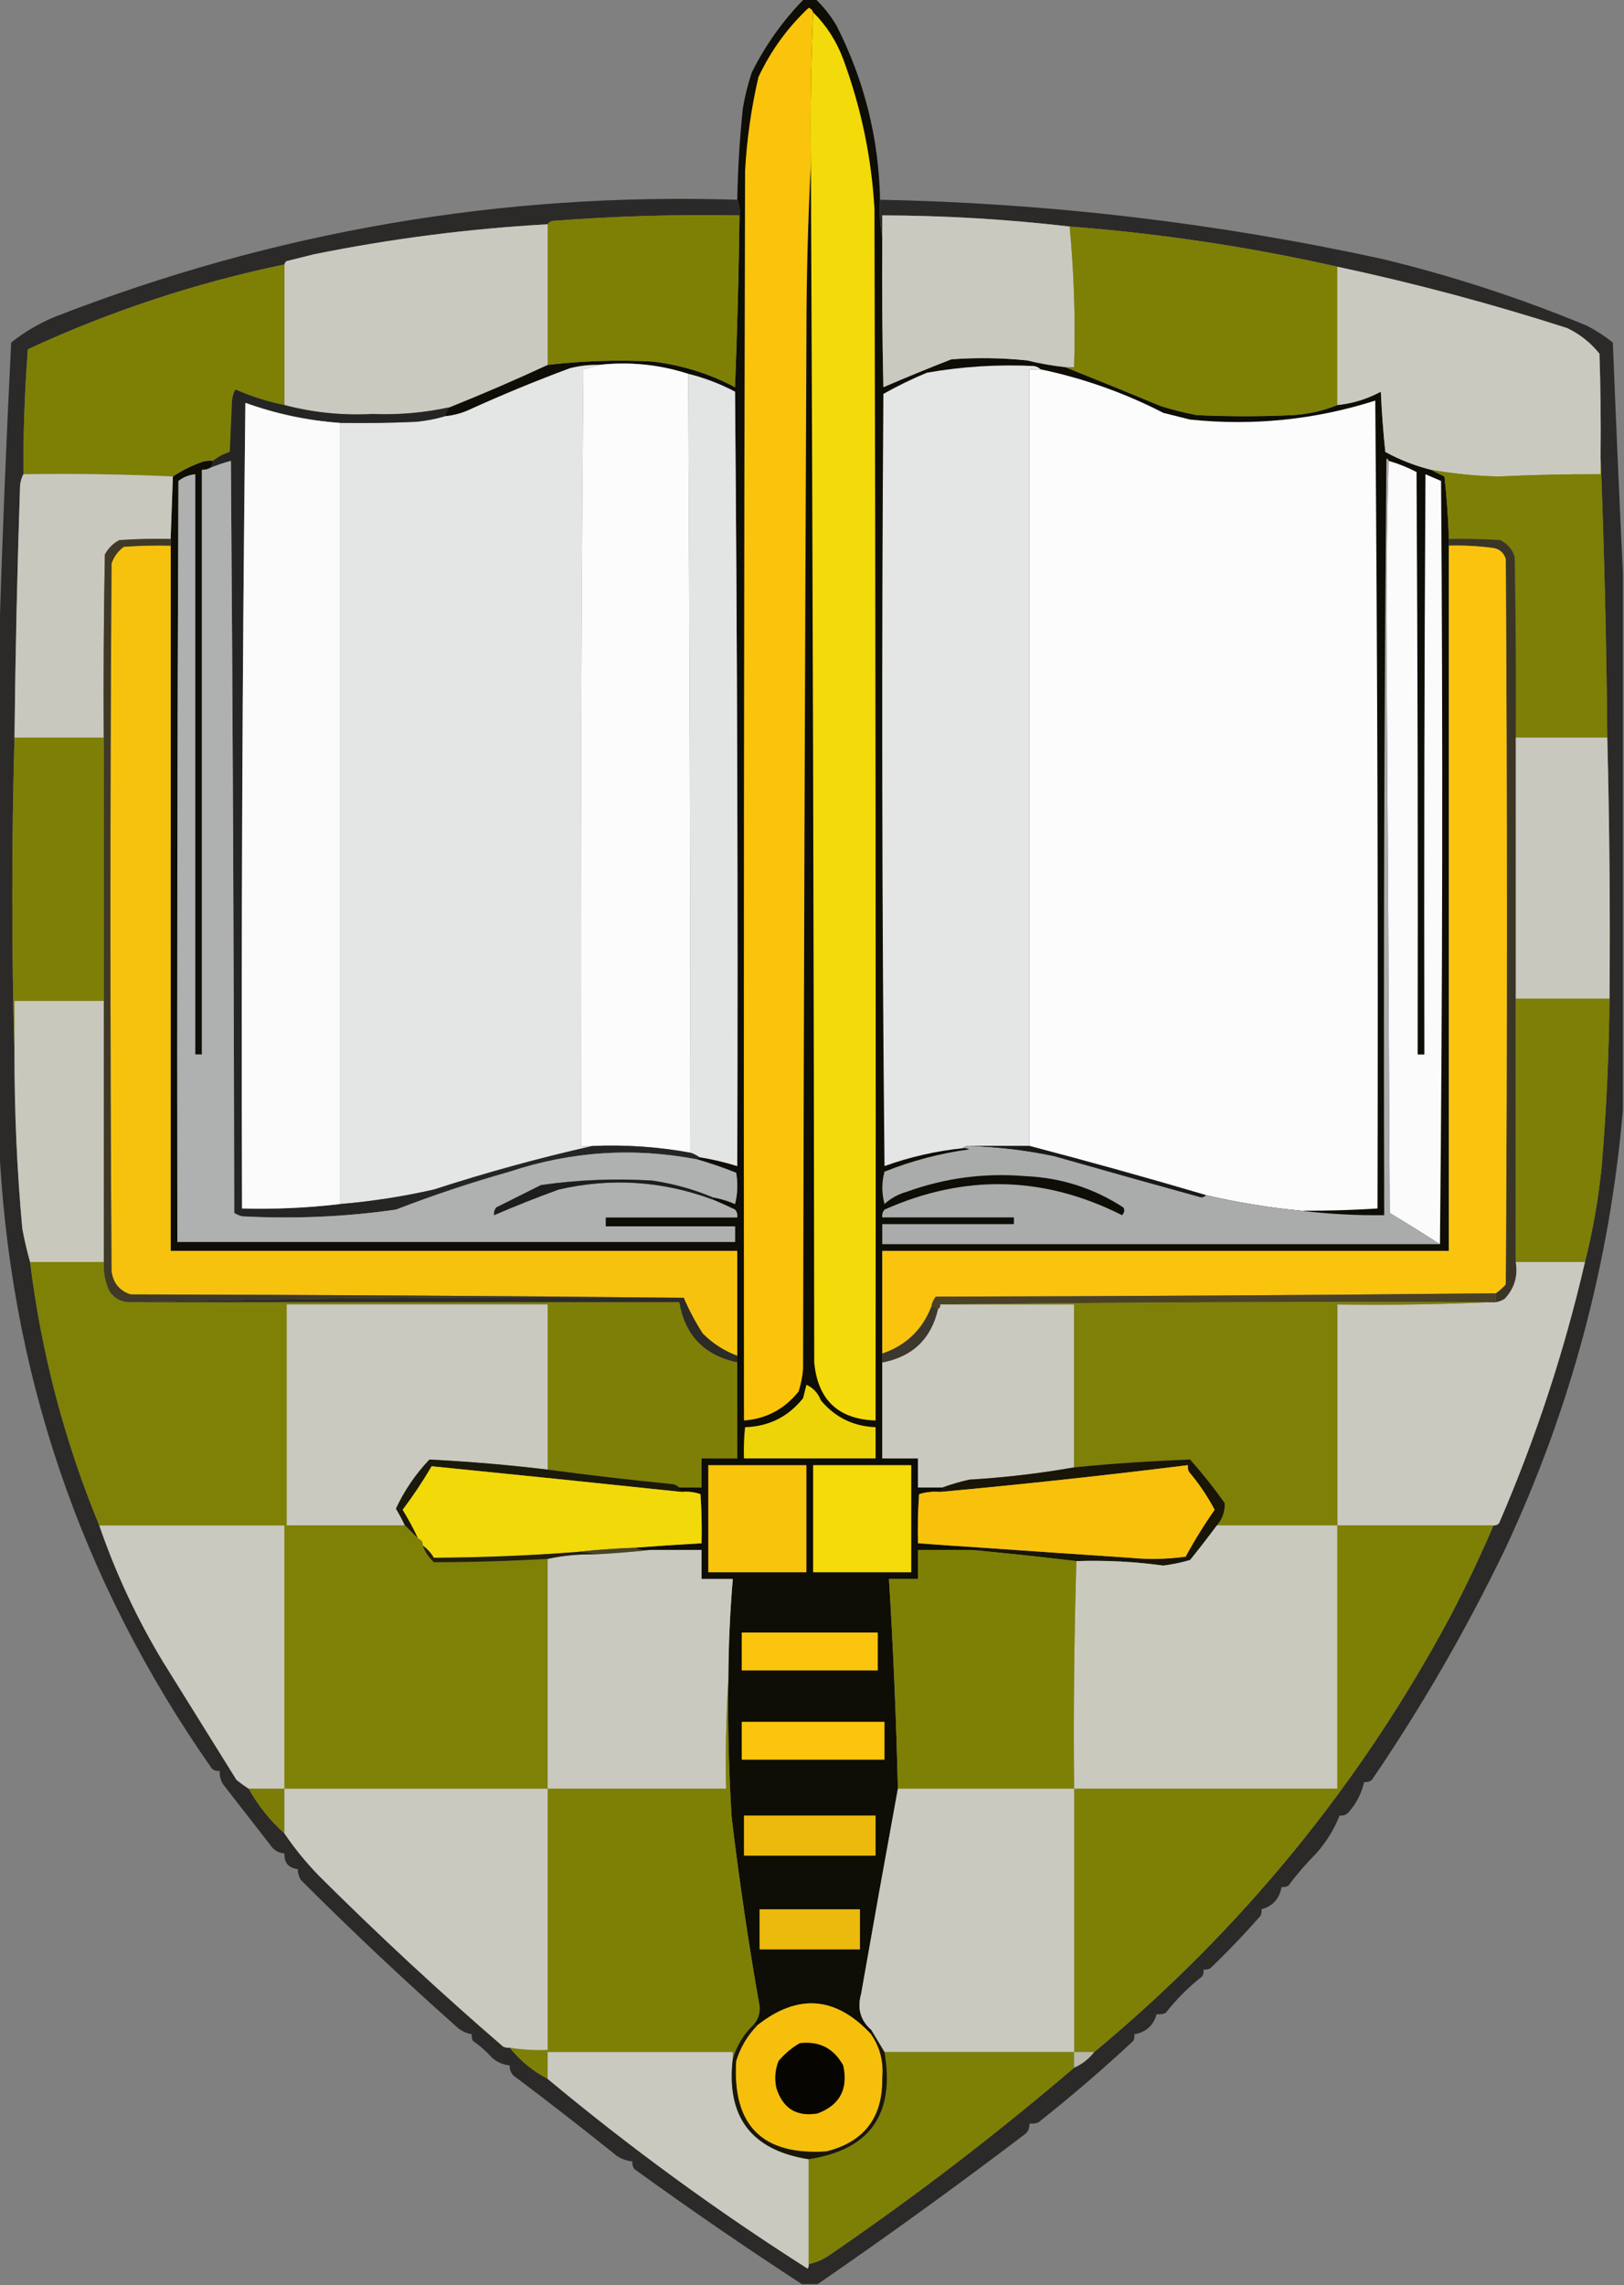 <?xml version="1.0" encoding="UTF-8"?>
<!DOCTYPE svg PUBLIC "-//W3C//DTD SVG 1.1//EN" "http://www.w3.org/Graphics/SVG/1.1/DTD/svg11.dtd">
<svg xmlns="http://www.w3.org/2000/svg" version="1.1" width="728px" height="1024px" style="shape-rendering:geometricPrecision; text-rendering:geometricPrecision; image-rendering:optimizeQuality; fill-rule:evenodd; clip-rule:evenodd" xmlns:xlink="http://www.w3.org/1999/xlink">
<rect width="100%" height="100%" fill="#808080" stroke="none"/>
<g><path style="opacity:0.998" fill="#0e0d06" d="M 360.5,-0.5 C 362.167,-0.5 363.833,-0.5 365.5,-0.5C 369.214,3.05 372.381,7.05 375,11.5C 387.462,36.014 393.962,62.014 394.5,89.5C 394.178,95.358 394.511,101.025 395.5,106.5C 395.333,128.836 395.5,151.169 396,173.5C 406.164,169.118 416.331,164.951 426.5,161C 437.848,160.168 449.181,160.334 460.5,161.5C 466.104,162.888 471.771,163.888 477.5,164.5C 491.774,170.209 506.107,176.043 520.5,182C 525.754,183.647 531.087,184.98 536.5,186C 550.833,186.667 565.167,186.667 579.5,186C 586.444,185.579 593.111,184.079 599.5,181.5C 606.399,180.801 612.899,178.801 619,175.5C 619.393,184.521 620.06,193.521 621,202.5C 627.485,206.051 634.319,208.718 641.5,210.5C 643.396,211.481 645.396,212.481 647.5,213.5C 648.536,222.81 649.202,232.143 649.5,241.5C 649.5,242.5 649.5,243.5 649.5,244.5C 649.5,349.833 649.5,455.167 649.5,560.5C 564.833,560.5 480.167,560.5 395.5,560.5C 395.5,575.833 395.5,591.167 395.5,606.5C 395.5,607.833 395.5,609.167 395.5,610.5C 395.5,624.833 395.5,639.167 395.5,653.5C 400.833,653.5 406.167,653.5 411.5,653.5C 411.5,657.833 411.5,662.167 411.5,666.5C 415.167,666.5 418.833,666.5 422.5,666.5C 422.938,666.435 423.272,666.601 423.5,667C 422.584,667.278 421.918,667.778 421.5,668.5C 418.223,668.216 415.057,668.549 412,669.5C 411.5,676.826 411.334,684.159 411.5,691.5C 421.162,692.233 430.828,692.9 440.5,693.5C 439.081,694.451 437.415,694.784 435.5,694.5C 427.5,694.5 419.5,694.5 411.5,694.5C 411.5,698.833 411.5,703.167 411.5,707.5C 407.167,707.5 402.833,707.5 398.5,707.5C 400.424,738.805 401.758,770.138 402.5,801.5C 396.927,831.922 391.427,862.588 386,893.5C 384.21,899.927 385.71,905.26 390.5,909.5C 390.5,910.167 390.5,910.833 390.5,911.5C 374.657,894.481 357.657,893.148 339.5,907.5C 338.833,907.5 338.167,907.5 337.5,907.5C 339.749,905.157 340.749,902.323 340.5,899C 335.557,870.956 331.39,842.789 328,814.5C 326.695,793.856 326.195,773.189 326.5,752.5C 326.57,737.469 327.237,722.469 328.5,707.5C 323.833,707.5 319.167,707.5 314.5,707.5C 314.5,703.167 314.5,698.833 314.5,694.5C 306.833,694.5 299.167,694.5 291.5,694.5C 288.941,694.802 286.607,694.468 284.5,693.5C 294.493,692.739 304.493,692.072 314.5,691.5C 314.666,684.159 314.5,676.826 314,669.5C 311.281,668.556 308.448,668.223 305.5,668.5C 305.082,667.778 304.416,667.278 303.5,667C 303.728,666.601 304.062,666.435 304.5,666.5C 307.833,666.5 311.167,666.5 314.5,666.5C 314.5,662.167 314.5,657.833 314.5,653.5C 319.833,653.5 325.167,653.5 330.5,653.5C 330.5,639.167 330.5,624.833 330.5,610.5C 330.5,609.5 330.5,608.5 330.5,607.5C 330.5,591.833 330.5,576.167 330.5,560.5C 245.833,560.5 161.167,560.5 76.5,560.5C 76.5,455.167 76.5,349.833 76.5,244.5C 76.5,243.5 76.5,242.5 76.5,241.5C 76.833,232.167 77.167,222.833 77.5,213.5C 81.501,210.833 85.835,208.666 90.5,207C 92.134,206.506 93.801,206.34 95.5,206.5C 95.443,207.609 95.11,208.609 94.5,209.5C 93.292,210.234 91.959,210.567 90.5,210.5C 90.5,297.833 90.5,385.167 90.5,472.5C 89.5,472.5 88.5,472.5 87.5,472.5C 87.5,385.833 87.5,299.167 87.5,212.5C 84.735,212.798 82.235,213.798 80,215.5C 79.5,329.166 79.333,442.833 79.5,556.5C 162.833,556.5 246.167,556.5 329.5,556.5C 329.5,554.167 329.5,551.833 329.5,549.5C 310.167,549.5 290.833,549.5 271.5,549.5C 271.5,548.167 271.5,546.833 271.5,545.5C 291.167,545.5 310.833,545.5 330.5,545.5C 330.67,544.178 330.337,543.011 329.5,542C 326.179,540.396 322.846,538.896 319.5,537.5C 319.5,537.167 319.5,536.833 319.5,536.5C 322.94,537.091 326.273,538.091 329.5,539.5C 330.662,534.869 330.828,530.202 330,525.5C 324.256,523.197 318.423,521.197 312.5,519.5C 312.5,518.833 312.833,518.5 313.5,518.5C 319.268,519.423 324.935,520.756 330.5,522.5C 330.833,406.831 330.5,291.165 329.5,175.5C 322.799,171.98 315.799,169.314 308.5,167.5C 295.412,163.305 282.079,161.971 268.5,163.5C 264.103,163.425 259.77,163.925 255.5,165C 239.978,170.757 224.645,177.09 209.5,184C 206.28,185.352 202.947,186.186 199.5,186.5C 199.733,184.938 200.4,183.605 201.5,182.5C 216.331,176.556 230.998,170.223 245.5,163.5C 261.1,161.68 276.767,161.18 292.5,162C 305.561,163.533 317.894,167.366 329.5,173.5C 330.506,147.841 331.173,122.174 331.5,96.5C 331.702,94.05 331.369,91.717 330.5,89.5C 330.76,75.802 331.594,62.136 333,48.5C 333.928,43.053 335.261,37.72 337,32.5C 343.111,20.23 350.945,9.23 360.5,-0.5 Z"/></g>
<g><path style="opacity:1" fill="#fac40c" d="M 364.5,5.5 C 363.503,27.994 363.169,50.66 363.5,73.5C 362.167,98.991 361.5,124.825 361.5,151C 360.801,305.166 360.301,459.333 360,613.5C 359.703,616.914 359.036,620.247 358,623.5C 351.639,631.428 343.473,635.761 333.5,636.5C 333.333,449.833 333.5,263.166 334,76.5C 334.794,62.273 336.794,48.273 340,34.5C 345.554,22.712 353.054,12.379 362.5,3.5C 363.522,3.855 364.189,4.522 364.5,5.5 Z"/></g>
<g><path style="opacity:1" fill="#f3da0a" d="M 364.5,5.5 C 370.471,11.415 374.971,18.415 378,26.5C 385.993,48.139 390.66,70.472 392,93.5C 392.5,274.5 392.667,455.5 392.5,636.5C 375.755,635.924 366.589,627.257 365,610.5C 364.833,431.333 364.333,252.333 363.5,73.5C 363.169,50.66 363.503,27.994 364.5,5.5 Z"/></g>
<g><path style="opacity:1" fill="#2b2a28" d="M 330.5,89.5 C 331.369,91.717 331.702,94.05 331.5,96.5C 303.455,96.019 275.455,96.852 247.5,99C 246.584,99.278 245.918,99.778 245.5,100.5C 210.196,102.459 175.196,106.959 140.5,114C 136.5,115 132.5,116 128.5,117C 127.944,117.383 127.611,117.883 127.5,118.5C 87.7,126.767 49.367,139.433 12.5,156.5C 11.079,175.139 10.412,193.806 10.5,212.5C 9.698,213.952 9.198,215.618 9,217.5C 7.732,255.158 6.899,292.825 6.5,330.5C 5.179,377.973 5.179,425.306 6.5,472.5C 6.475,498.561 7.642,524.561 10,550.5C 10.966,555.679 12.133,560.679 13.5,565.5C 18.525,606.269 28.858,645.602 44.5,683.5C 51.829,704.826 61.329,725.159 73,744.5C 84,762.167 95,779.833 106,797.5C 107.812,798.977 109.645,800.31 111.5,801.5C 115.7,809.038 121.034,815.704 127.5,821.5C 132.052,828.23 137.219,834.564 143,840.5C 169.644,867.046 197.144,892.546 225.5,917C 226.448,917.483 227.448,917.649 228.5,917.5C 233.167,923.34 238.833,928.006 245.5,931.5C 282.469,962.29 321.302,990.623 362,1016.5C 362.464,1015.91 362.631,1015.24 362.5,1014.5C 366.127,1013.72 369.46,1012.22 372.5,1010C 410.343,984.085 446.676,956.252 481.5,926.5C 485.082,924.88 488.082,922.547 490.5,919.5C 556.483,864.713 609.649,799.713 650,724.5C 657.057,711.054 663.557,697.387 669.5,683.5C 670.496,683.586 671.329,683.252 672,682.5C 688.38,644.64 701.213,605.64 710.5,565.5C 714.064,551.396 716.564,537.063 718,522.5C 720.098,497.548 721.265,472.548 721.5,447.5C 721.832,408.33 721.499,369.33 720.5,330.5C 720.145,288.324 719.145,246.324 717.5,204.5C 717.667,189.163 717.5,173.83 717,158.5C 713.079,153.586 708.246,149.753 702.5,147C 668.625,136.115 634.291,126.948 599.5,119.5C 559.941,110.611 519.941,104.611 479.5,101.5C 451.61,98.257 423.61,96.59 395.5,96.5C 395.5,99.833 395.5,103.167 395.5,106.5C 394.511,101.025 394.178,95.358 394.5,89.5C 470.177,91 545.177,99.833 619.5,116C 650.967,123.6 681.634,133.6 711.5,146C 715.589,148.127 719.423,150.627 723,153.5C 724.364,187.998 725.864,222.331 727.5,256.5C 727.5,336.833 727.5,417.167 727.5,497.5C 721.594,565.78 704.094,631.113 675,693.5C 657.526,729.801 637.526,764.467 615,797.5C 613.989,798.337 612.822,798.67 611.5,798.5C 610.404,803.358 608.238,807.691 605,811.5C 603.89,813.037 602.39,813.703 600.5,813.5C 598.042,819.736 594.542,825.403 590,830.5C 585.479,835.054 581.312,839.887 577.5,845C 576.552,845.483 575.552,845.649 574.5,845.5C 573.576,850.755 570.576,854.088 565.5,855.5C 565.649,856.552 565.483,857.552 565,858.5C 557.837,866.663 550.337,874.496 542.5,882C 541.552,882.483 540.552,882.649 539.5,882.5C 539.649,883.552 539.483,884.552 539,885.5C 532.833,890.333 527.333,895.833 522.5,902C 521.207,902.49 519.873,902.657 518.5,902.5C 517.049,907.619 513.716,910.619 508.5,911.5C 508.649,912.552 508.483,913.552 508,914.5C 494.299,927.258 480.133,939.425 465.5,951C 464.207,951.49 462.873,951.657 461.5,951.5C 461.607,953.903 460.607,955.736 458.5,957C 428.296,979.923 397.63,1002.09 366.5,1023.5C 364.167,1023.5 361.833,1023.5 359.5,1023.5C 334.15,1007.01 309.15,989.841 284.5,972C 283.663,970.989 283.33,969.822 283.5,968.5C 280.984,968.245 278.65,967.411 276.5,966C 261.681,954.092 246.681,942.425 231.5,931C 229.393,929.736 228.393,927.903 228.5,925.5C 225.484,925.159 222.818,923.993 220.5,922C 217.963,919.128 215.13,916.628 212,914.5C 211.517,913.552 211.351,912.552 211.5,911.5C 208.86,911.046 206.527,909.879 204.5,908C 180.651,886.815 157.484,864.982 135,842.5C 133.991,840.975 133.491,839.308 133.5,837.5C 129.362,837.027 127.362,834.693 127.5,830.5C 124.737,830.256 122.571,828.923 121,826.5C 114,817.5 107,808.5 100,799.5C 98.872,797.655 98.372,795.655 98.5,793.5C 97.178,793.67 96.011,793.337 95,792.5C 35.765,707.965 3.932,613.965 -0.5,510.5C -0.5,437.167 -0.5,363.833 -0.5,290.5C 0.886,244.965 2.719,199.298 5,153.5C 10.888,148.799 17.388,144.966 24.5,142C 122.904,103.655 224.904,86.155 330.5,89.5 Z"/></g>
<g><path style="opacity:1" fill="#7e8005" d="M 331.5,96.5 C 331.173,122.174 330.506,147.841 329.5,173.5C 317.894,167.366 305.561,163.533 292.5,162C 276.767,161.18 261.1,161.68 245.5,163.5C 245.5,142.5 245.5,121.5 245.5,100.5C 245.918,99.778 246.584,99.278 247.5,99C 275.455,96.852 303.455,96.019 331.5,96.5 Z"/></g>
<g><path style="opacity:1" fill="#cac9bf" d="M 479.5,101.5 C 481.471,122.268 482.138,143.268 481.5,164.5C 480.167,164.5 478.833,164.5 477.5,164.5C 471.771,163.888 466.104,162.888 460.5,161.5C 449.181,160.334 437.848,160.168 426.5,161C 416.331,164.951 406.164,169.118 396,173.5C 395.5,151.169 395.333,128.836 395.5,106.5C 395.5,103.167 395.5,99.833 395.5,96.5C 423.61,96.59 451.61,98.257 479.5,101.5 Z"/></g>
<g><path style="opacity:1" fill="#cac9bf" d="M 245.5,100.5 C 245.5,121.5 245.5,142.5 245.5,163.5C 230.998,170.223 216.331,176.556 201.5,182.5C 190.165,184.964 178.665,185.964 167,185.5C 153.598,186.218 140.431,184.884 127.5,181.5C 127.5,160.5 127.5,139.5 127.5,118.5C 127.611,117.883 127.944,117.383 128.5,117C 132.5,116 136.5,115 140.5,114C 175.196,106.959 210.196,102.459 245.5,100.5 Z"/></g>
<g><path style="opacity:1" fill="#7e8006" d="M 479.5,101.5 C 519.941,104.611 559.941,110.611 599.5,119.5C 599.5,140.167 599.5,160.833 599.5,181.5C 593.111,184.079 586.444,185.579 579.5,186C 565.167,186.667 550.833,186.667 536.5,186C 531.087,184.98 525.754,183.647 520.5,182C 506.107,176.043 491.774,170.209 477.5,164.5C 478.833,164.5 480.167,164.5 481.5,164.5C 482.138,143.268 481.471,122.268 479.5,101.5 Z"/></g>
<g><path style="opacity:1" fill="#7e8006" d="M 127.5,118.5 C 127.5,139.5 127.5,160.5 127.5,181.5C 119.943,179.981 112.609,177.648 105.5,174.5C 104.702,176.078 104.202,177.744 104,179.5C 103.667,187.167 103.333,194.833 103,202.5C 100.151,203.378 97.651,204.711 95.5,206.5C 93.801,206.34 92.134,206.506 90.5,207C 85.835,208.666 81.501,210.833 77.5,213.5C 55.34,212.503 33.006,212.169 10.5,212.5C 10.412,193.806 11.079,175.139 12.5,156.5C 49.367,139.433 87.7,126.767 127.5,118.5 Z"/></g>
<g><path style="opacity:1" fill="#cac9bf" d="M 599.5,119.5 C 634.291,126.948 668.625,136.115 702.5,147C 708.246,149.753 713.079,153.586 717,158.5C 717.5,173.83 717.667,189.163 717.5,204.5C 717.5,207.167 717.5,209.833 717.5,212.5C 702.325,212.419 687.158,212.753 672,213.5C 661.749,213.297 651.582,212.297 641.5,210.5C 634.319,208.718 627.485,206.051 621,202.5C 620.06,193.521 619.393,184.521 619,175.5C 612.899,178.801 606.399,180.801 599.5,181.5C 599.5,160.833 599.5,140.167 599.5,119.5 Z"/></g>
<g><path style="opacity:1" fill="#fcfcfc" d="M 308.5,167.5 C 309.109,283.832 309.442,400.166 309.5,516.5C 294.973,513.849 280.307,512.849 265.5,513.5C 263.833,513.5 262.167,513.5 260.5,513.5C 260.167,397.498 260.5,281.498 261.5,165.5C 263.982,164.933 266.316,164.266 268.5,163.5C 282.079,161.971 295.412,163.305 308.5,167.5 Z"/></g>
<g><path style="opacity:1" fill="#e4e5e5" d="M 466.5,165.5 C 464.833,165.5 463.167,165.5 461.5,165.5C 461.5,281.5 461.5,397.5 461.5,513.5C 452.833,513.5 444.167,513.5 435.5,513.5C 433.901,513.232 432.568,513.566 431.5,514.5C 419.516,515.746 407.849,518.413 396.5,522.5C 395.333,407.168 395.167,291.835 396,176.5C 402.301,172.933 408.801,169.766 415.5,167C 431.389,164.214 447.389,163.214 463.5,164C 464.737,164.232 465.737,164.732 466.5,165.5 Z"/></g>
<g><path style="opacity:1" fill="#e4e5e5" d="M 268.5,163.5 C 266.316,164.266 263.982,164.933 261.5,165.5C 260.5,281.498 260.167,397.498 260.5,513.5C 262.167,513.5 263.833,513.5 265.5,513.5C 241.665,518.879 217.998,525.379 194.5,533C 180.657,536.144 166.657,538.311 152.5,539.5C 152.5,422.833 152.5,306.167 152.5,189.5C 163.838,189.667 175.172,189.5 186.5,189C 190.955,188.58 195.288,187.747 199.5,186.5C 202.947,186.186 206.28,185.352 209.5,184C 224.645,177.09 239.978,170.757 255.5,165C 259.77,163.925 264.103,163.425 268.5,163.5 Z"/></g>
<g><path style="opacity:1" fill="#fcfcfc" d="M 466.5,165.5 C 485.694,169.51 504.027,176.01 521.5,185C 525.5,186 529.5,187 533.5,188C 561.801,190.926 589.468,188.093 616.5,179.5C 617.5,300.165 617.833,420.831 617.5,541.5C 606.181,542.222 594.848,542.555 583.5,542.5C 569.032,541.144 554.699,538.811 540.5,535.5C 514.282,527.761 487.949,520.428 461.5,513.5C 461.5,397.5 461.5,281.5 461.5,165.5C 463.167,165.5 464.833,165.5 466.5,165.5 Z"/></g>
<g><path style="opacity:1" fill="#e3e4e4" d="M 308.5,167.5 C 315.799,169.314 322.799,171.98 329.5,175.5C 330.5,291.165 330.833,406.831 330.5,522.5C 324.935,520.756 319.268,519.423 313.5,518.5C 312.329,517.655 310.995,516.989 309.5,516.5C 309.442,400.166 309.109,283.832 308.5,167.5 Z"/></g>
<g><path style="opacity:1" fill="#252524" d="M 127.5,181.5 C 140.431,184.884 153.598,186.218 167,185.5C 178.665,185.964 190.165,184.964 201.5,182.5C 200.4,183.605 199.733,184.938 199.5,186.5C 195.288,187.747 190.955,188.58 186.5,189C 175.172,189.5 163.838,189.667 152.5,189.5C 137.891,188.461 123.725,185.461 110,180.5C 108.615,300.828 108.115,421.162 108.5,541.5C 123.371,541.883 138.037,541.216 152.5,539.5C 166.657,538.311 180.657,536.144 194.5,533C 217.998,525.379 241.665,518.879 265.5,513.5C 280.307,512.849 294.973,513.849 309.5,516.5C 310.995,516.989 312.329,517.655 313.5,518.5C 312.833,518.5 312.5,518.833 312.5,519.5C 284.018,514.034 256.018,515.867 228.5,525C 211.156,529.892 194.156,535.559 177.5,542C 154.606,545.261 131.606,546.261 108.5,545C 107.234,544.691 106.067,544.191 105,543.5C 104.833,431.165 104.333,318.832 103.5,206.5C 100.427,207.35 97.427,208.35 94.5,209.5C 95.11,208.609 95.443,207.609 95.5,206.5C 97.651,204.711 100.151,203.378 103,202.5C 103.333,194.833 103.667,187.167 104,179.5C 104.202,177.744 104.702,176.078 105.5,174.5C 112.609,177.648 119.943,179.981 127.5,181.5 Z"/></g>
<g><path style="opacity:1" fill="#fbfbfb" d="M 152.5,189.5 C 152.5,306.167 152.5,422.833 152.5,539.5C 138.037,541.216 123.371,541.883 108.5,541.5C 108.115,421.162 108.615,300.828 110,180.5C 123.725,185.461 137.891,188.461 152.5,189.5 Z"/></g>
<g><path style="opacity:1" fill="#aaabab" d="M 622.5,206.5 C 621.833,229.998 621.5,253.664 621.5,277.5C 622.091,366.166 622.591,454.833 623,543.5C 630.648,548.066 638.148,552.733 645.5,557.5C 562.167,557.5 478.833,557.5 395.5,557.5C 395.5,554.5 395.5,551.5 395.5,548.5C 415.167,548.5 434.833,548.5 454.5,548.5C 454.5,547.5 454.5,546.5 454.5,545.5C 434.833,545.5 415.167,545.5 395.5,545.5C 395.33,544.178 395.663,543.011 396.5,542C 432.433,525.998 467.933,526.831 503,544.5C 504.113,543.24 504.28,542.073 503.5,541C 490.151,532.333 475.484,527.666 459.5,527C 441.327,525.48 423.66,527.813 406.5,534C 402.717,535.058 399.383,536.891 396.5,539.5C 395.198,534.615 395.198,529.782 396.5,525C 408.75,520.104 421.416,516.771 434.5,515C 433.552,514.517 432.552,514.351 431.5,514.5C 432.568,513.566 433.901,513.232 435.5,513.5C 447.814,513.91 460.148,515.41 472.5,518C 494.471,524.268 516.471,530.435 538.5,536.5C 539.416,536.457 540.083,536.124 540.5,535.5C 554.699,538.811 569.032,541.144 583.5,542.5C 595.636,543.984 607.969,544.65 620.5,544.5C 620.167,431.498 620.5,318.498 621.5,205.5C 622.107,205.624 622.44,205.957 622.5,206.5 Z"/></g>
<g><path style="opacity:1" fill="#fbfbfb" d="M 622.5,206.5 C 626.829,207.748 630.996,209.414 635,211.5C 635.5,298.499 635.667,385.499 635.5,472.5C 636.5,472.5 637.5,472.5 638.5,472.5C 638.333,385.833 638.5,299.166 639,212.5C 641.333,213.5 643.667,214.5 646,215.5C 646.833,329.667 646.666,443.667 645.5,557.5C 638.148,552.733 630.648,548.066 623,543.5C 622.591,454.833 622.091,366.166 621.5,277.5C 621.5,253.664 621.833,229.998 622.5,206.5 Z"/></g>
<g><path style="opacity:1" fill="#afb0b0" d="M 312.5,519.5 C 318.423,521.197 324.256,523.197 330,525.5C 330.828,530.202 330.662,534.869 329.5,539.5C 326.273,538.091 322.94,537.091 319.5,536.5C 310.913,532.895 301.913,530.395 292.5,529C 275.751,527.955 259.085,528.621 242.5,531C 235.833,534.333 229.167,537.667 222.5,541C 221.663,542.011 221.33,543.178 221.5,544.5C 231.012,540.383 240.678,536.549 250.5,533C 273.968,527.627 296.968,529.127 319.5,537.5C 322.846,538.896 326.179,540.396 329.5,542C 330.337,543.011 330.67,544.178 330.5,545.5C 310.833,545.5 291.167,545.5 271.5,545.5C 271.5,546.833 271.5,548.167 271.5,549.5C 290.833,549.5 310.167,549.5 329.5,549.5C 329.5,551.833 329.5,554.167 329.5,556.5C 246.167,556.5 162.833,556.5 79.5,556.5C 79.333,442.833 79.5,329.166 80,215.5C 82.235,213.798 84.735,212.798 87.5,212.5C 87.5,299.167 87.5,385.833 87.5,472.5C 88.5,472.5 89.5,472.5 90.5,472.5C 90.5,385.167 90.5,297.833 90.5,210.5C 91.959,210.567 93.292,210.234 94.5,209.5C 97.427,208.35 100.427,207.35 103.5,206.5C 104.333,318.832 104.833,431.165 105,543.5C 106.067,544.191 107.234,544.691 108.5,545C 131.606,546.261 154.606,545.261 177.5,542C 194.156,535.559 211.156,529.892 228.5,525C 256.018,515.867 284.018,514.034 312.5,519.5 Z"/></g>
<g><path style="opacity:1" fill="#c9c8be" d="M 10.5,212.5 C 33.006,212.169 55.34,212.503 77.5,213.5C 77.167,222.833 76.833,232.167 76.5,241.5C 68.826,241.334 61.159,241.5 53.5,242C 50.667,243.5 48.5,245.667 47,248.5C 46.5,275.831 46.333,303.165 46.5,330.5C 33.167,330.5 19.833,330.5 6.5,330.5C 6.899,292.825 7.732,255.158 9,217.5C 9.198,215.618 9.698,213.952 10.5,212.5 Z"/></g>
<g><path style="opacity:1" fill="#7d7f07" d="M 717.5,204.5 C 719.145,246.324 720.145,288.324 720.5,330.5C 706.833,330.5 693.167,330.5 679.5,330.5C 679.667,303.498 679.5,276.498 679,249.5C 677.895,246.063 675.728,243.563 672.5,242C 664.841,241.5 657.174,241.334 649.5,241.5C 649.202,232.143 648.536,222.81 647.5,213.5C 645.396,212.481 643.396,211.481 641.5,210.5C 651.582,212.297 661.749,213.297 672,213.5C 687.158,212.753 702.325,212.419 717.5,212.5C 717.5,209.833 717.5,207.167 717.5,204.5 Z"/></g>
<g><path style="opacity:1" fill="#3b3526" d="M 649.5,241.5 C 657.174,241.334 664.841,241.5 672.5,242C 675.728,243.563 677.895,246.063 679,249.5C 679.5,276.498 679.667,303.498 679.5,330.5C 679.5,369.5 679.5,408.5 679.5,447.5C 679.5,486.833 679.5,526.167 679.5,565.5C 680.524,571.883 678.857,577.383 674.5,582C 673.255,582.791 671.922,583.291 670.5,583.5C 670.5,582.167 670.5,580.833 670.5,579.5C 672.129,578.375 673.629,577.041 675,575.5C 675.667,467.167 675.667,358.833 675,250.5C 674.031,247.529 672.031,245.862 669,245.5C 662.528,244.648 656.028,244.314 649.5,244.5C 649.5,243.5 649.5,242.5 649.5,241.5 Z"/></g>
<g><path style="opacity:1" fill="#f7c20e" d="M 76.5,244.5 C 76.5,349.833 76.5,455.167 76.5,560.5C 161.167,560.5 245.833,560.5 330.5,560.5C 330.5,576.167 330.5,591.833 330.5,607.5C 324.596,605.299 319.43,601.965 315,597.5C 311.679,592.321 308.845,586.988 306.5,581.5C 224.001,580.667 141.334,580.167 58.5,580C 53.488,578.316 50.654,574.816 50,569.5C 49.333,463.833 49.333,358.167 50,252.5C 51.031,249.461 52.865,246.961 55.5,245C 62.492,244.5 69.492,244.334 76.5,244.5 Z"/></g>
<g><path style="opacity:1" fill="#fac40e" d="M 649.5,244.5 C 656.028,244.314 662.528,244.648 669,245.5C 672.031,245.862 674.031,247.529 675,250.5C 675.667,358.833 675.667,467.167 675,575.5C 673.629,577.041 672.129,578.375 670.5,579.5C 586.903,580.331 503.237,580.831 419.5,581C 418.418,582.33 417.751,583.83 417.5,585.5C 413.406,595.928 406.073,602.928 395.5,606.5C 395.5,591.167 395.5,575.833 395.5,560.5C 480.167,560.5 564.833,560.5 649.5,560.5C 649.5,455.167 649.5,349.833 649.5,244.5 Z"/></g>
<g><path style="opacity:1" fill="#3f3926" d="M 76.5,241.5 C 76.5,242.5 76.5,243.5 76.5,244.5C 69.492,244.334 62.492,244.5 55.5,245C 52.865,246.961 51.031,249.461 50,252.5C 49.333,358.167 49.333,463.833 50,569.5C 50.654,574.816 53.488,578.316 58.5,580C 141.334,580.167 224.001,580.667 306.5,581.5C 223.16,580.836 140.16,581.503 57.5,583.5C 53.862,583.262 51.029,581.596 49,578.5C 47.102,574.379 46.268,570.046 46.5,565.5C 46.5,526.5 46.5,487.5 46.5,448.5C 46.5,409.167 46.5,369.833 46.5,330.5C 46.333,303.165 46.5,275.831 47,248.5C 48.5,245.667 50.667,243.5 53.5,242C 61.159,241.5 68.826,241.334 76.5,241.5 Z"/></g>
<g><path style="opacity:1" fill="#7e7f06" d="M 6.5,330.5 C 19.833,330.5 33.167,330.5 46.5,330.5C 46.5,369.833 46.5,409.167 46.5,448.5C 33.167,448.5 19.833,448.5 6.5,448.5C 6.5,456.5 6.5,464.5 6.5,472.5C 5.179,425.306 5.179,377.973 6.5,330.5 Z"/></g>
<g><path style="opacity:1" fill="#c9c8be" d="M 679.5,330.5 C 693.167,330.5 706.833,330.5 720.5,330.5C 721.499,369.33 721.832,408.33 721.5,447.5C 707.5,447.5 693.5,447.5 679.5,447.5C 679.5,408.5 679.5,369.5 679.5,330.5 Z"/></g>
<g><path style="opacity:1" fill="#7d7f07" d="M 679.5,447.5 C 693.5,447.5 707.5,447.5 721.5,447.5C 721.265,472.548 720.098,497.548 718,522.5C 716.564,537.063 714.064,551.396 710.5,565.5C 700.167,565.5 689.833,565.5 679.5,565.5C 679.5,526.167 679.5,486.833 679.5,447.5 Z"/></g>
<g><path style="opacity:1" fill="#c9c8bd" d="M 46.5,448.5 C 46.5,487.5 46.5,526.5 46.5,565.5C 35.5,565.5 24.5,565.5 13.5,565.5C 12.133,560.679 10.966,555.679 10,550.5C 7.642,524.561 6.475,498.561 6.5,472.5C 6.5,464.5 6.5,456.5 6.5,448.5C 19.833,448.5 33.167,448.5 46.5,448.5 Z"/></g>
<g><path style="opacity:1" fill="#191916" d="M 435.5,513.5 C 444.167,513.5 452.833,513.5 461.5,513.5C 487.949,520.428 514.282,527.761 540.5,535.5C 540.083,536.124 539.416,536.457 538.5,536.5C 516.471,530.435 494.471,524.268 472.5,518C 460.148,515.41 447.814,513.91 435.5,513.5 Z"/></g>
<g><path style="opacity:1" fill="#1d1d1c" d="M 319.5,536.5 C 319.5,536.833 319.5,537.167 319.5,537.5C 296.968,529.127 273.968,527.627 250.5,533C 240.678,536.549 231.012,540.383 221.5,544.5C 221.33,543.178 221.663,542.011 222.5,541C 229.167,537.667 235.833,534.333 242.5,531C 259.085,528.621 275.751,527.955 292.5,529C 301.913,530.395 310.913,532.895 319.5,536.5 Z"/></g>
<g><path style="opacity:1" fill="#cac9bf" d="M 679.5,565.5 C 689.833,565.5 700.167,565.5 710.5,565.5C 701.213,605.64 688.38,644.64 672,682.5C 671.329,683.252 670.496,683.586 669.5,683.5C 646.167,683.5 622.833,683.5 599.5,683.5C 599.5,650.5 599.5,617.5 599.5,584.5C 622.339,584.831 645.006,584.497 667.5,583.5C 668.5,583.5 669.5,583.5 670.5,583.5C 671.922,583.291 673.255,582.791 674.5,582C 678.857,577.383 680.524,571.883 679.5,565.5 Z"/></g>
<g><path style="opacity:1" fill="#4b4124" d="M 670.5,579.5 C 670.5,580.833 670.5,582.167 670.5,583.5C 669.5,583.5 668.5,583.5 667.5,583.5C 585.332,583.167 503.332,583.501 421.5,584.5C 421.672,585.492 421.338,586.158 420.5,586.5C 419.791,585.596 418.791,585.263 417.5,585.5C 417.751,583.83 418.418,582.33 419.5,581C 503.237,580.831 586.903,580.331 670.5,579.5 Z"/></g>
<g><path style="opacity:1" fill="#2c2b26" d="M 306.5,581.5 C 308.845,586.988 311.679,592.321 315,597.5C 319.43,601.965 324.596,605.299 330.5,607.5C 330.5,608.5 330.5,609.5 330.5,610.5C 315.65,607.319 306.983,598.319 304.5,583.5C 222.167,583.5 139.833,583.5 57.5,583.5C 140.16,581.503 223.16,580.836 306.5,581.5 Z"/></g>
<g><path style="opacity:1" fill="#7e7f06" d="M 57.5,583.5 C 139.833,583.5 222.167,583.5 304.5,583.5C 306.983,598.319 315.65,607.319 330.5,610.5C 330.5,624.833 330.5,639.167 330.5,653.5C 325.167,653.5 319.833,653.5 314.5,653.5C 314.5,657.833 314.5,662.167 314.5,666.5C 311.167,666.5 307.833,666.5 304.5,666.5C 303.737,665.732 302.737,665.232 301.5,665C 282.653,663.151 263.986,660.984 245.5,658.5C 245.5,633.833 245.5,609.167 245.5,584.5C 206.5,584.5 167.5,584.5 128.5,584.5C 104.661,584.831 80.994,584.498 57.5,583.5 Z"/></g>
<g><path style="opacity:1" fill="#cac9bf" d="M 128.5,584.5 C 167.5,584.5 206.5,584.5 245.5,584.5C 245.5,609.167 245.5,633.833 245.5,658.5C 227.864,656.384 210.197,654.884 192.5,654C 186.282,660.543 181.282,667.876 177.5,676C 178.966,678.432 180.299,680.932 181.5,683.5C 163.833,683.5 146.167,683.5 128.5,683.5C 128.5,650.5 128.5,617.5 128.5,584.5 Z"/></g>
<g><path style="opacity:1" fill="#cac9bf" d="M 421.5,584.5 C 441.5,584.5 461.5,584.5 481.5,584.5C 481.5,608.833 481.5,633.167 481.5,657.5C 466.082,660.218 450.415,662.051 434.5,663C 430.314,663.95 426.314,665.116 422.5,666.5C 418.833,666.5 415.167,666.5 411.5,666.5C 411.5,662.167 411.5,657.833 411.5,653.5C 406.167,653.5 400.833,653.5 395.5,653.5C 395.5,639.167 395.5,624.833 395.5,610.5C 409.087,607.912 417.421,599.912 420.5,586.5C 421.338,586.158 421.672,585.492 421.5,584.5 Z"/></g>
<g><path style="opacity:1" fill="#7e8007" d="M 421.5,584.5 C 503.332,583.501 585.332,583.167 667.5,583.5C 645.006,584.497 622.339,584.831 599.5,584.5C 599.5,617.5 599.5,650.5 599.5,683.5C 581.5,683.5 563.5,683.5 545.5,683.5C 547.968,680.595 549.135,677.261 549,673.5C 544.194,666.727 539.028,660.227 533.5,654C 516.151,654.612 498.818,655.779 481.5,657.5C 481.5,633.167 481.5,608.833 481.5,584.5C 461.5,584.5 441.5,584.5 421.5,584.5 Z"/></g>
<g><path style="opacity:1" fill="#3c382d" d="M 417.5,585.5 C 418.791,585.263 419.791,585.596 420.5,586.5C 417.421,599.912 409.087,607.912 395.5,610.5C 395.5,609.167 395.5,607.833 395.5,606.5C 406.073,602.928 413.406,595.928 417.5,585.5 Z"/></g>
<g><path style="opacity:1" fill="#edd409" d="M 361.5,620.5 C 364.552,621.88 366.718,624.214 368,627.5C 374.401,635.117 382.568,639.117 392.5,639.5C 392.5,644.167 392.5,648.833 392.5,653.5C 372.833,653.5 353.167,653.5 333.5,653.5C 333.334,648.821 333.501,644.155 334,639.5C 344.691,639.154 353.358,634.821 360,626.5C 360.505,624.482 361.005,622.482 361.5,620.5 Z"/></g>
<g><path style="opacity:1" fill="#1b1909" d="M 245.5,658.5 C 263.986,660.984 282.653,663.151 301.5,665C 302.737,665.232 303.737,665.732 304.5,666.5C 304.062,666.435 303.728,666.601 303.5,667C 304.416,667.278 305.082,667.778 305.5,668.5C 268.155,664.554 230.822,660.721 193.5,657C 189.525,663.797 185.191,670.297 180.5,676.5C 183.096,680.691 185.429,685.024 187.5,689.5C 185.5,687.5 183.5,685.5 181.5,683.5C 180.299,680.932 178.966,678.432 177.5,676C 181.282,667.876 186.282,660.543 192.5,654C 210.197,654.884 227.864,656.384 245.5,658.5 Z"/></g>
<g><path style="opacity:1" fill="#191507" d="M 545.5,683.5 C 541.641,688.688 537.641,693.855 533.5,699C 529.563,700.151 525.563,700.984 521.5,701.5C 508.567,699.732 495.567,699.065 482.5,699.5C 466.857,697.639 451.19,695.972 435.5,694.5C 437.415,694.784 439.081,694.451 440.5,693.5C 462.437,695.042 484.437,696.542 506.5,698C 514.853,698.832 523.187,698.665 531.5,697.5C 535.442,690.232 539.776,683.232 544.5,676.5C 541.289,670.448 537.456,664.781 533,659.5C 532.517,658.552 532.351,657.552 532.5,656.5C 495.572,661.093 458.572,665.093 421.5,668.5C 421.918,667.778 422.584,667.278 423.5,667C 423.272,666.601 422.938,666.435 422.5,666.5C 426.314,665.116 430.314,663.95 434.5,663C 450.415,662.051 466.082,660.218 481.5,657.5C 498.818,655.779 516.151,654.612 533.5,654C 539.028,660.227 544.194,666.727 549,673.5C 549.135,677.261 547.968,680.595 545.5,683.5 Z"/></g>
<g><path style="opacity:1" fill="#f9c40c" d="M 317.5,656.5 C 332.167,656.5 346.833,656.5 361.5,656.5C 361.5,672.5 361.5,688.5 361.5,704.5C 346.833,704.5 332.167,704.5 317.5,704.5C 317.5,688.5 317.5,672.5 317.5,656.5 Z"/></g>
<g><path style="opacity:1" fill="#f4db09" d="M 364.5,656.5 C 379.167,656.5 393.833,656.5 408.5,656.5C 408.5,672.5 408.5,688.5 408.5,704.5C 393.833,704.5 379.167,704.5 364.5,704.5C 364.5,688.5 364.5,672.5 364.5,656.5 Z"/></g>
<g><path style="opacity:1" fill="#f2d909" d="M 305.5,668.5 C 308.448,668.223 311.281,668.556 314,669.5C 314.5,676.826 314.666,684.159 314.5,691.5C 304.493,692.072 294.493,692.739 284.5,693.5C 275.326,693.84 266.326,694.507 257.5,695.5C 236.521,697.073 215.521,697.906 194.5,698C 193.167,695.809 191.5,693.976 189.5,692.5C 189.573,690.973 188.906,689.973 187.5,689.5C 185.429,685.024 183.096,680.691 180.5,676.5C 185.191,670.297 189.525,663.797 193.5,657C 230.822,660.721 268.155,664.554 305.5,668.5 Z"/></g>
<g><path style="opacity:1" fill="#f7c10c" d="M 440.5,693.5 C 430.828,692.9 421.162,692.233 411.5,691.5C 411.334,684.159 411.5,676.826 412,669.5C 415.057,668.549 418.223,668.216 421.5,668.5C 458.572,665.093 495.572,661.093 532.5,656.5C 532.351,657.552 532.517,658.552 533,659.5C 537.456,664.781 541.289,670.448 544.5,676.5C 539.776,683.232 535.442,690.232 531.5,697.5C 523.187,698.665 514.853,698.832 506.5,698C 484.437,696.542 462.437,695.042 440.5,693.5 Z"/></g>
<g><path style="opacity:1" fill="#cac9bf" d="M 44.5,683.5 C 72.167,683.5 99.833,683.5 127.5,683.5C 127.5,722.833 127.5,762.167 127.5,801.5C 122.167,801.5 116.833,801.5 111.5,801.5C 109.645,800.31 107.812,798.977 106,797.5C 95,779.833 84,762.167 73,744.5C 61.329,725.159 51.829,704.826 44.5,683.5 Z"/></g>
<g><path style="opacity:1" fill="#7f8106" d="M 13.5,565.5 C 24.5,565.5 35.5,565.5 46.5,565.5C 46.268,570.046 47.102,574.379 49,578.5C 51.029,581.596 53.862,583.262 57.5,583.5C 80.994,584.498 104.661,584.831 128.5,584.5C 128.5,617.5 128.5,650.5 128.5,683.5C 146.167,683.5 163.833,683.5 181.5,683.5C 183.5,685.5 185.5,687.5 187.5,689.5C 188.906,689.973 189.573,690.973 189.5,692.5C 190.526,695.372 192.192,697.872 194.5,700C 211.508,699.989 228.508,699.489 245.5,698.5C 245.5,732.833 245.5,767.167 245.5,801.5C 206.167,801.5 166.833,801.5 127.5,801.5C 127.5,762.167 127.5,722.833 127.5,683.5C 99.833,683.5 72.167,683.5 44.5,683.5C 28.858,645.602 18.525,606.269 13.5,565.5 Z"/></g>
<g><path style="opacity:1" fill="#cac9be" d="M 545.5,683.5 C 563.5,683.5 581.5,683.5 599.5,683.5C 599.5,722.833 599.5,762.167 599.5,801.5C 560.167,801.5 520.833,801.5 481.5,801.5C 481.168,767.329 481.502,733.329 482.5,699.5C 495.567,699.065 508.567,699.732 521.5,701.5C 525.563,700.984 529.563,700.151 533.5,699C 537.641,693.855 541.641,688.688 545.5,683.5 Z"/></g>
<g><path style="opacity:1" fill="#7e8006" d="M 599.5,683.5 C 622.833,683.5 646.167,683.5 669.5,683.5C 663.557,697.387 657.057,711.054 650,724.5C 609.649,799.713 556.483,864.713 490.5,919.5C 487.5,919.5 484.5,919.5 481.5,919.5C 481.5,880.167 481.5,840.833 481.5,801.5C 520.833,801.5 560.167,801.5 599.5,801.5C 599.5,762.167 599.5,722.833 599.5,683.5 Z"/></g>
<g><path style="opacity:1" fill="#cac9bf" d="M 291.5,694.5 C 299.167,694.5 306.833,694.5 314.5,694.5C 314.5,698.833 314.5,703.167 314.5,707.5C 319.167,707.5 323.833,707.5 328.5,707.5C 327.237,722.469 326.57,737.469 326.5,752.5C 325.504,768.658 325.17,784.991 325.5,801.5C 298.833,801.5 272.167,801.5 245.5,801.5C 245.5,767.167 245.5,732.833 245.5,698.5C 252.374,697.01 259.374,696.343 266.5,696.5C 274.997,696.039 283.331,695.373 291.5,694.5 Z"/></g>
<g><path style="opacity:1" fill="#7e8005" d="M 435.5,694.5 C 451.19,695.972 466.857,697.639 482.5,699.5C 481.502,733.329 481.168,767.329 481.5,801.5C 455.167,801.5 428.833,801.5 402.5,801.5C 401.758,770.138 400.424,738.805 398.5,707.5C 402.833,707.5 407.167,707.5 411.5,707.5C 411.5,703.167 411.5,698.833 411.5,694.5C 419.5,694.5 427.5,694.5 435.5,694.5 Z"/></g>
<g><path style="opacity:1" fill="#494524" d="M 284.5,693.5 C 286.607,694.468 288.941,694.802 291.5,694.5C 283.331,695.373 274.997,696.039 266.5,696.5C 263.713,695.523 260.713,695.19 257.5,695.5C 266.326,694.507 275.326,693.84 284.5,693.5 Z"/></g>
<g><path style="opacity:1" fill="#221f0a" d="M 189.5,692.5 C 191.5,693.976 193.167,695.809 194.5,698C 215.521,697.906 236.521,697.073 257.5,695.5C 260.713,695.19 263.713,695.523 266.5,696.5C 259.374,696.343 252.374,697.01 245.5,698.5C 228.508,699.489 211.508,699.989 194.5,700C 192.192,697.872 190.526,695.372 189.5,692.5 Z"/></g>
<g><path style="opacity:1" fill="#fac50c" d="M 332.5,731.5 C 352.833,731.5 373.167,731.5 393.5,731.5C 393.5,737.167 393.5,742.833 393.5,748.5C 373.167,748.5 352.833,748.5 332.5,748.5C 332.5,742.833 332.5,737.167 332.5,731.5 Z"/></g>
<g><path style="opacity:1" fill="#fac50c" d="M 332.5,771.5 C 353.833,771.5 375.167,771.5 396.5,771.5C 396.5,777.167 396.5,782.833 396.5,788.5C 375.167,788.5 353.833,788.5 332.5,788.5C 332.5,782.833 332.5,777.167 332.5,771.5 Z"/></g>
<g><path style="opacity:1" fill="#7e8006" d="M 326.5,752.5 C 326.195,773.189 326.695,793.856 328,814.5C 331.39,842.789 335.557,870.956 340.5,899C 340.749,902.323 339.749,905.157 337.5,907.5C 333.211,911.747 330.211,916.747 328.5,922.5C 328.5,921.5 328.5,920.5 328.5,919.5C 300.833,919.5 273.167,919.5 245.5,919.5C 245.5,923.5 245.5,927.5 245.5,931.5C 238.833,928.006 233.167,923.34 228.5,917.5C 234.106,918.407 239.773,918.74 245.5,918.5C 245.5,879.5 245.5,840.5 245.5,801.5C 272.167,801.5 298.833,801.5 325.5,801.5C 325.17,784.991 325.504,768.658 326.5,752.5 Z"/></g>
<g><path style="opacity:1" fill="#7b7d06" d="M 111.5,801.5 C 116.833,801.5 122.167,801.5 127.5,801.5C 127.5,808.167 127.5,814.833 127.5,821.5C 121.034,815.704 115.7,809.038 111.5,801.5 Z"/></g>
<g><path style="opacity:1" fill="#cac9bf" d="M 127.5,801.5 C 166.833,801.5 206.167,801.5 245.5,801.5C 245.5,840.5 245.5,879.5 245.5,918.5C 239.773,918.74 234.106,918.407 228.5,917.5C 227.448,917.649 226.448,917.483 225.5,917C 197.144,892.546 169.644,867.046 143,840.5C 137.219,834.564 132.052,828.23 127.5,821.5C 127.5,814.833 127.5,808.167 127.5,801.5 Z"/></g>
<g><path style="opacity:1" fill="#cac9bf" d="M 402.5,801.5 C 428.833,801.5 455.167,801.5 481.5,801.5C 481.5,840.833 481.5,880.167 481.5,919.5C 453.167,919.5 424.833,919.5 396.5,919.5C 394.485,916.131 392.485,912.798 390.5,909.5C 385.71,905.26 384.21,899.927 386,893.5C 391.427,862.588 396.927,831.922 402.5,801.5 Z"/></g>
<g><path style="opacity:1" fill="#ecba0c" d="M 333.5,813.5 C 353.167,813.5 372.833,813.5 392.5,813.5C 392.5,819.5 392.5,825.5 392.5,831.5C 372.833,831.5 353.167,831.5 333.5,831.5C 333.5,825.5 333.5,819.5 333.5,813.5 Z"/></g>
<g><path style="opacity:1" fill="#ecba0c" d="M 340.5,855.5 C 355.5,855.5 370.5,855.5 385.5,855.5C 385.5,861.5 385.5,867.5 385.5,873.5C 370.5,873.5 355.5,873.5 340.5,873.5C 340.5,867.5 340.5,861.5 340.5,855.5 Z"/></g>
<g><path style="opacity:1" fill="#f5bf0c" d="M 390.5,911.5 C 394.499,917.341 396.165,923.841 395.5,931C 395.829,948.714 387.495,959.714 370.5,964C 341.728,965.895 328.228,952.395 330,923.5C 331.906,917.345 335.072,912.012 339.5,907.5C 357.657,893.148 374.657,894.481 390.5,911.5 Z"/></g>
<g><path style="opacity:1" fill="#cac9bf" d="M 328.5,922.5 C 325.458,948.449 336.792,963.449 362.5,967.5C 362.5,983.167 362.5,998.833 362.5,1014.5C 362.631,1015.24 362.464,1015.91 362,1016.5C 321.302,990.623 282.469,962.29 245.5,931.5C 245.5,927.5 245.5,923.5 245.5,919.5C 273.167,919.5 300.833,919.5 328.5,919.5C 328.5,920.5 328.5,921.5 328.5,922.5 Z"/></g>
<g><path style="opacity:1" fill="#7e8006" d="M 396.5,919.5 C 424.833,919.5 453.167,919.5 481.5,919.5C 481.5,921.833 481.5,924.167 481.5,926.5C 446.676,956.252 410.343,984.085 372.5,1010C 369.46,1012.22 366.127,1013.72 362.5,1014.5C 362.5,998.833 362.5,983.167 362.5,967.5C 389.956,963.33 401.29,947.33 396.5,919.5 Z"/></g>
<g><path style="opacity:1" fill="#b9b7aa" d="M 481.5,919.5 C 484.5,919.5 487.5,919.5 490.5,919.5C 488.082,922.547 485.082,924.88 481.5,926.5C 481.5,924.167 481.5,921.833 481.5,919.5 Z"/></g>
<g><path style="opacity:1" fill="#1a1708" d="M 337.5,907.5 C 338.167,907.5 338.833,907.5 339.5,907.5C 335.072,912.012 331.906,917.345 330,923.5C 328.228,952.395 341.728,965.895 370.5,964C 387.495,959.714 395.829,948.714 395.5,931C 396.165,923.841 394.499,917.341 390.5,911.5C 390.5,910.833 390.5,910.167 390.5,909.5C 392.485,912.798 394.485,916.131 396.5,919.5C 401.29,947.33 389.956,963.33 362.5,967.5C 336.792,963.449 325.458,948.449 328.5,922.5C 330.211,916.747 333.211,911.747 337.5,907.5 Z"/></g>
<g><path style="opacity:1" fill="#060500" d="M 358.5,915.5 C 367.25,914.458 373.75,917.792 378,925.5C 380.302,936.068 376.469,943.235 366.5,947C 357.062,948.581 350.895,944.747 348,935.5C 347.146,931.375 347.48,927.375 349,923.5C 351.772,920.217 354.939,917.55 358.5,915.5 Z"/></g>
</svg>
